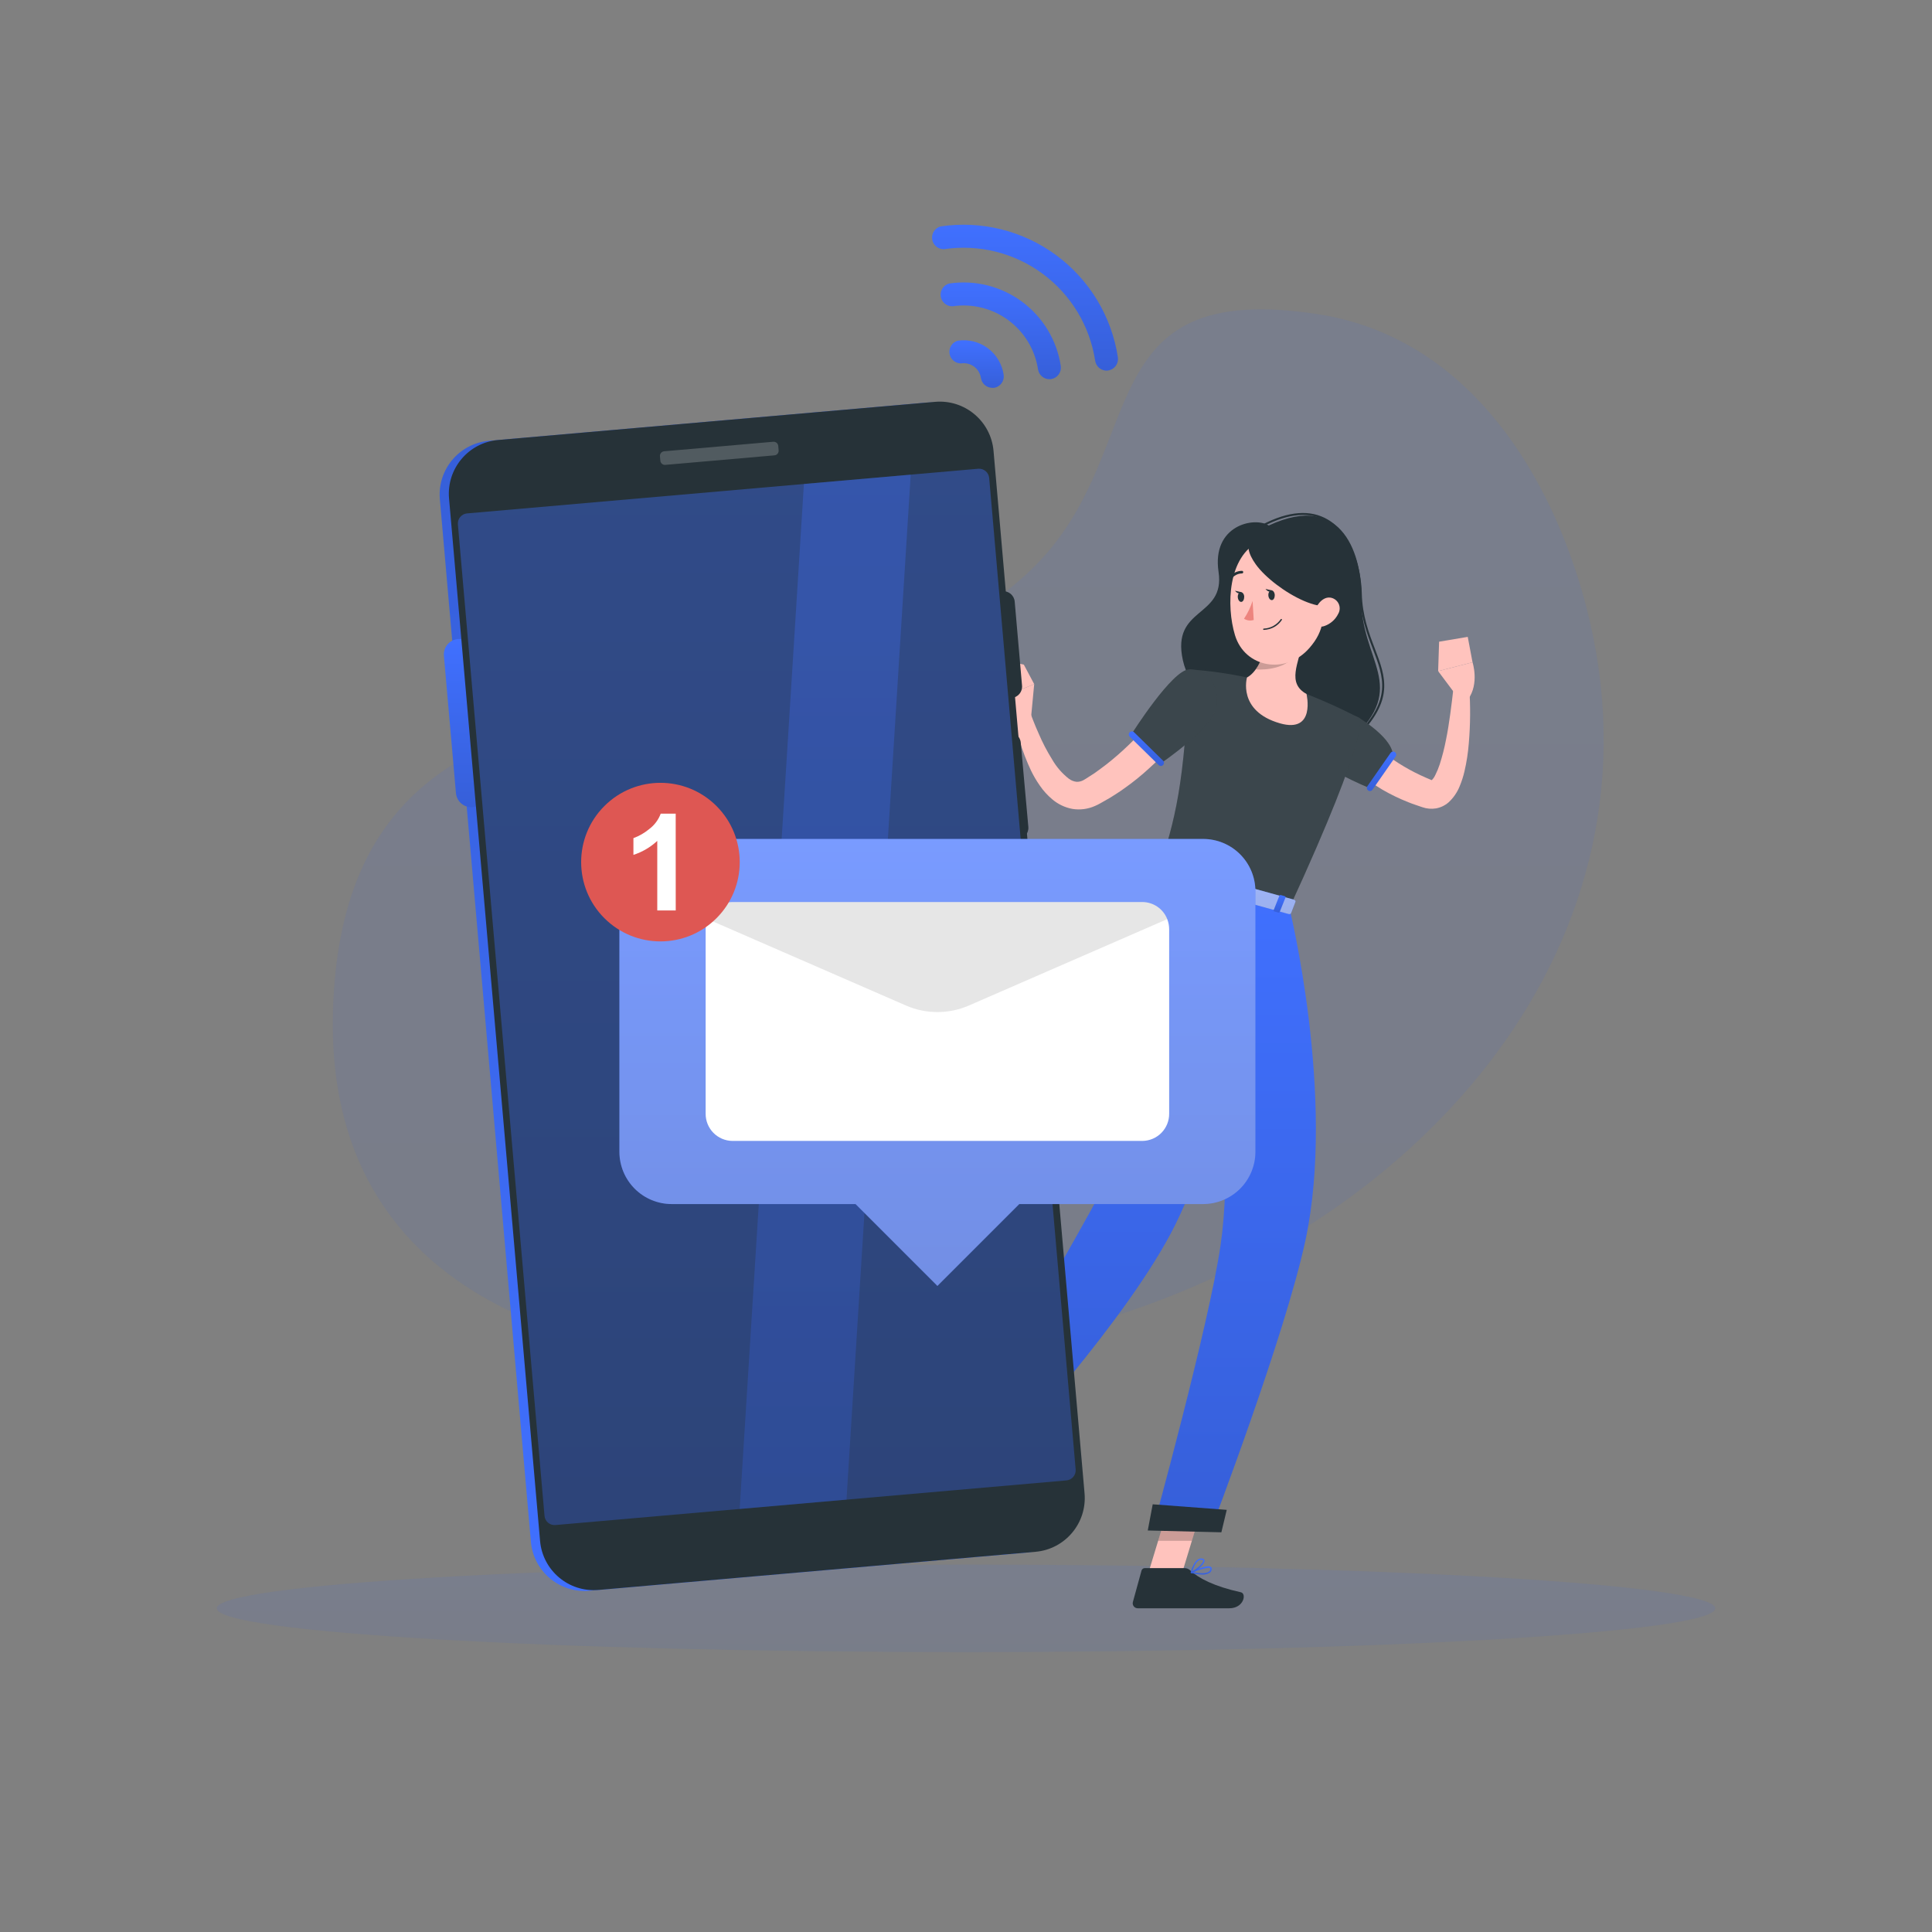 <svg width="500" height="500" viewBox="0 0 500 500" fill="none" xmlns="http://www.w3.org/2000/svg">
<rect x="0" y="0" width="500" height="500" fill="#808080" stroke="none"/>
<path opacity="0.1" d="M268.72 145.56C214.07 202.42 89.57 150.29 86.18 261.39C82.92 367.85 221.75 362.52 290.88 339.8C371.03 313.45 434.58 240.24 409.47 153.2C399.77 119.58 378.02 86.93 340.88 81.28C281.53 72.24 297.68 115.41 268.72 145.56Z" fill="url(#paint0_linear)"/>
<path opacity="0.1" d="M250 427.56C357.082 427.56 443.89 422.492 443.89 416.24C443.89 409.988 357.082 404.92 250 404.92C142.917 404.92 56.11 409.988 56.11 416.24C56.11 422.492 142.917 427.56 250 427.56Z" fill="url(#paint1_linear)"/>
<path d="M328.36 136C324.54 133.61 313.57 136 315.36 148C317.15 160 303.05 156.93 306.13 170.89C309.21 184.85 334.2 205.59 349.59 191.51C364.98 177.43 352.01 171.22 352.3 154.51C352.5 144.58 348 126.8 328.36 136Z" fill="#263238"/>
<path d="M351 190.91C350.928 190.91 350.86 190.881 350.81 190.83C350.786 190.807 350.766 190.779 350.753 190.748C350.74 190.717 350.733 190.684 350.733 190.65C350.733 190.616 350.74 190.583 350.753 190.552C350.766 190.521 350.786 190.493 350.81 190.47C360.29 181.05 358.1 175.31 355.33 168.05C353.79 164.05 352.06 159.49 351.91 153.58C351.76 147.2 349.43 138.49 343.36 134.9C339.06 132.36 333.54 132.8 326.96 136.21C326.9 136.239 326.831 136.243 326.768 136.223C326.705 136.202 326.652 136.158 326.62 136.1C326.603 136.07 326.592 136.037 326.588 136.003C326.585 135.968 326.588 135.934 326.598 135.901C326.609 135.868 326.626 135.838 326.648 135.812C326.671 135.786 326.699 135.765 326.73 135.75C333.48 132.25 339.16 131.82 343.63 134.46C349.87 138.16 352.27 147.06 352.43 153.56C352.57 159.39 354.29 163.89 355.81 167.86C358.64 175.3 360.89 181.18 351.17 190.86C351.12 190.895 351.061 190.913 351 190.91Z" fill="#263238"/>
<path d="M353.22 189.54C353.22 189.54 353.38 189.77 353.49 189.92L353.89 190.46C354.183 190.833 354.493 191.203 354.82 191.57C355.49 192.325 356.205 193.04 356.96 193.71C358.508 195.128 360.182 196.403 361.96 197.52C363.765 198.669 365.642 199.701 367.58 200.61C368.58 201.1 369.58 201.49 370.58 201.93C370.77 202.02 370.58 201.93 370.45 202.01C370.32 202.09 370.21 202.16 370.32 202.1C370.81 201.682 371.2 201.159 371.46 200.57C371.902 199.688 372.28 198.776 372.59 197.84C373.261 195.751 373.805 193.624 374.22 191.47C374.67 189.27 375.02 187.02 375.33 184.75C375.64 182.48 375.92 180.18 376.17 177.93H380.24C380.573 182.712 380.536 187.513 380.13 192.29C379.943 194.765 379.565 197.223 379 199.64C378.696 200.953 378.281 202.237 377.76 203.48C377.128 205.062 376.151 206.484 374.9 207.64C373.978 208.447 372.855 208.989 371.65 209.21C370.456 209.41 369.231 209.303 368.09 208.9C366.92 208.48 365.73 208.13 364.57 207.65C362.215 206.73 359.935 205.63 357.75 204.36C355.531 203.041 353.433 201.528 351.48 199.84C350.49 198.962 349.555 198.023 348.68 197.03C348.23 196.53 347.79 196.03 347.37 195.45L346.75 194.57C346.53 194.24 346.38 194.01 346.07 193.47L353.22 189.54Z" fill="#FFC3BD"/>
<path d="M351.85 185.84C361.2 191.84 360.44 195.48 360.44 195.48L354.56 204C354.56 204 339.56 198 338.63 193.29C337.65 188.38 347.31 182.94 351.85 185.84Z" fill="#263238"/>
<path opacity="0.1" d="M351.85 185.84C361.2 191.84 360.44 195.48 360.44 195.48L354.56 204C354.56 204 339.56 198 338.63 193.29C337.65 188.38 347.31 182.94 351.85 185.84Z" fill="white"/>
<path d="M361 194.64C361.174 194.763 361.292 194.949 361.33 195.159C361.367 195.369 361.32 195.584 361.2 195.76L355.2 204.37C355.141 204.458 355.064 204.534 354.975 204.592C354.887 204.65 354.787 204.689 354.682 204.708C354.578 204.727 354.471 204.724 354.367 204.7C354.263 204.677 354.166 204.632 354.08 204.57C353.993 204.509 353.92 204.432 353.864 204.343C353.807 204.253 353.769 204.154 353.752 204.05C353.734 203.945 353.737 203.839 353.761 203.736C353.784 203.633 353.828 203.536 353.89 203.45L359.89 194.84C360.013 194.669 360.197 194.552 360.404 194.515C360.611 194.478 360.825 194.523 361 194.64Z" fill="url(#paint2_linear)"/>
<path d="M376.83 179.89L372.19 173.69L381.09 171.4C381.09 171.4 382.9 176.92 379.94 180.97L376.83 179.89Z" fill="#FFC3BD"/>
<path d="M372.44 166.07L379.85 164.82L381.09 171.4L372.19 173.69L372.44 166.07Z" fill="#FFC3BD"/>
<path d="M297.04 407.6L305.52 408.42L311.58 388.48L303.1 387.66L297.04 407.6Z" fill="#FFC3BD"/>
<path d="M243.09 378.13L249.38 384.03L262.96 369.11L256.67 363.21L243.09 378.13Z" fill="#FFC3BD"/>
<path d="M252.29 381.2L247.56 372.69C247.483 372.541 247.353 372.426 247.196 372.367C247.039 372.308 246.866 372.309 246.71 372.37L239.43 375.14C239.244 375.215 239.077 375.33 238.94 375.476C238.803 375.622 238.699 375.796 238.635 375.986C238.572 376.176 238.55 376.377 238.571 376.577C238.593 376.776 238.657 376.968 238.76 377.14C240.46 380.08 241.43 381.42 243.5 385.14C244.78 387.44 247.27 392.73 249.04 395.91C250.81 399.09 254.04 397.52 253.6 396.03C251.6 389.38 251.96 385.68 252.53 382.75C252.633 382.221 252.548 381.673 252.29 381.2Z" fill="#263238"/>
<path d="M306.53 405.83H296.24C296.056 405.833 295.879 405.895 295.733 406.007C295.587 406.118 295.481 406.274 295.43 406.45L293.19 414.59C293.137 414.783 293.13 414.985 293.169 415.181C293.208 415.377 293.291 415.561 293.414 415.719C293.536 415.877 293.693 416.004 293.873 416.091C294.053 416.178 294.25 416.222 294.45 416.22C298.07 416.22 299.79 416.22 304.31 416.22H318.14C321.9 416.22 322.68 412.42 321.14 412.08C314.14 410.54 310.14 408.41 307.99 406.38C307.594 406.012 307.07 405.815 306.53 405.83Z" fill="#263238"/>
<path opacity="0.2" d="M311.58 388.49L308.46 398.76H299.72L303.1 387.67L311.58 388.49Z" fill="black"/>
<path opacity="0.2" d="M256.67 363.21L262.96 369.12L255.96 376.81L249.67 370.9L256.67 363.21Z" fill="black"/>
<path d="M351.85 185.84C351.85 185.84 355.25 188.15 333.7 234.97L299.77 225.58C304.16 211.92 306.54 203.41 307.77 173.24C312.794 173.573 317.787 174.272 322.71 175.33C327.938 176.386 333.085 177.813 338.11 179.6C342.795 181.441 347.381 183.524 351.85 185.84Z" fill="#263238"/>
<path opacity="0.1" d="M351.85 185.84C351.85 185.84 355.25 188.15 333.7 234.97L299.77 225.58C304.16 211.92 306.54 203.41 307.77 173.24C312.794 173.573 317.787 174.272 322.71 175.33C327.938 176.386 333.085 177.813 338.11 179.6C342.795 181.441 347.381 183.524 351.85 185.84Z" fill="white"/>
<path d="M329.05 158.4C328.65 163.63 327.1 172.98 322.72 175.33C322.72 175.33 320.17 184 331.23 187.19C340.6 189.88 338.12 179.6 338.12 179.6C332.96 176.75 336.12 171.7 337.12 166.04L329.05 158.4Z" fill="#FFC3BD"/>
<path opacity="0.2" d="M329 158.41C328.68 162.6 327.63 169.48 324.94 173.22C328.06 173.53 332.94 172.58 334.38 170.22C335.092 168.566 335.67 166.857 336.11 165.11L329 158.41Z" fill="black"/>
<path d="M342.77 150.83C342.77 159.43 342.92 163.08 338.85 167.73C332.72 174.73 322.16 172.82 319.61 164.38C317.32 156.79 317.74 144 325.94 140.09C327.742 139.22 329.736 138.825 331.733 138.943C333.731 139.061 335.665 139.688 337.351 140.764C339.038 141.841 340.421 143.331 341.37 145.092C342.318 146.854 342.8 148.829 342.77 150.83Z" fill="#FFC3BD"/>
<path d="M325 146.06C329.83 152.81 346.08 162.19 347.17 153.15C348.26 144.11 339.96 135.15 331.74 136.04C323.52 136.93 320.87 140.32 325 146.06Z" fill="#263238"/>
<path d="M346.33 158.86C345.966 159.6 345.46 160.261 344.841 160.804C344.221 161.348 343.5 161.765 342.72 162.03C340.63 162.72 339.48 160.88 339.97 158.85C340.42 157.02 342.04 154.46 344.19 154.65C344.657 154.698 345.105 154.863 345.492 155.129C345.88 155.394 346.194 155.753 346.407 156.172C346.62 156.591 346.724 157.056 346.711 157.526C346.697 157.995 346.566 158.454 346.33 158.86Z" fill="#FFC3BD"/>
<path d="M333.7 235C333.7 235 345.78 283.93 337.86 320.94C332.55 345.73 313.41 395.81 313.41 395.81L298.41 395.43C298.41 395.43 312.9 342.88 315.89 322.21C321.02 286.85 308.81 228.12 308.81 228.12L333.7 235Z" fill="url(#paint3_linear)"/>
<path opacity="0.2" d="M320.23 242L312.75 253.8C314.989 267.792 316.409 281.903 317 296.06C327.55 277.23 322.57 252 320.23 242Z" fill="black"/>
<path d="M316.09 396.56L297.04 396.09L298.32 389.31L317.48 390.75L316.09 396.56Z" fill="#263238"/>
<path d="M326.26 233C326.26 233 319.26 286.5 304.19 316.9C292 341.45 259.47 376.4 259.47 376.4L251.15 367.83C251.15 367.83 273.15 329.83 282.15 313.54C304.37 273.54 284.68 237.69 299.74 225.54L326.26 233Z" fill="url(#paint4_linear)"/>
<path d="M260.31 377.57L249.58 367.1L253.14 362.26L264.84 374.35L260.31 377.57Z" fill="#263238"/>
<path d="M299.81 223.44L297.44 226.06C297.26 226.26 297.44 226.58 297.86 226.69L333.45 236.54C333.75 236.62 334.05 236.54 334.12 236.36L335.27 233.36C335.35 233.16 335.13 232.91 334.8 232.81L300.44 223.3C300.332 223.266 300.217 223.262 300.106 223.286C299.996 223.311 299.894 223.364 299.81 223.44Z" fill="url(#paint5_linear)"/>
<path opacity="0.5" d="M299.81 223.44L297.44 226.06C297.26 226.26 297.44 226.58 297.86 226.69L333.45 236.54C333.75 236.62 334.05 236.54 334.12 236.36L335.27 233.36C335.35 233.16 335.13 232.91 334.8 232.81L300.44 223.3C300.332 223.266 300.217 223.262 300.106 223.286C299.996 223.311 299.894 223.364 299.81 223.44Z" fill="white"/>
<path d="M303.36 228.56L302.44 228.31C302.26 228.26 302.15 228.12 302.19 228.01L303.71 224.19C303.76 224.07 303.95 224.02 304.13 224.07L305.05 224.33C305.23 224.33 305.35 224.51 305.3 224.63L303.78 228.45C303.731 228.512 303.664 228.556 303.588 228.575C303.512 228.595 303.432 228.59 303.36 228.56Z" fill="url(#paint6_linear)"/>
<path d="M330.77 236.15L329.85 235.9C329.67 235.85 329.55 235.71 329.6 235.6L331.12 231.77C331.168 231.708 331.236 231.664 331.311 231.645C331.387 231.625 331.467 231.63 331.54 231.66L332.46 231.92C332.64 231.97 332.75 232.1 332.71 232.21L331.19 236C331.14 236.15 331 236.2 330.77 236.15Z" fill="url(#paint7_linear)"/>
<path d="M317.07 232.36L316.15 232.1C315.96 232.1 315.85 231.92 315.89 231.81L317.42 227.98C317.42 227.87 317.65 227.82 317.83 227.87L318.75 228.12C318.94 228.12 319.05 228.31 319.01 228.42L317.48 232.25C317.44 232.36 317.25 232.41 317.07 232.36Z" fill="url(#paint8_linear)"/>
<path d="M329.91 154C329.91 154.7 329.61 155.29 329.16 155.31C328.71 155.33 328.3 154.8 328.25 154.1C328.2 153.4 328.55 152.81 329.01 152.78C329.47 152.75 329.87 153.29 329.91 154Z" fill="#263238"/>
<path d="M322 154.45C322 155.15 321.7 155.74 321.24 155.77C320.78 155.8 320.39 155.25 320.34 154.55C320.29 153.85 320.64 153.26 321.1 153.24C321.56 153.22 322 153.76 322 154.45Z" fill="#263238"/>
<path d="M321.32 153.26L319.62 152.88C319.62 152.88 320.55 154.14 321.32 153.26Z" fill="#263238"/>
<path d="M324.17 155.53C323.64 157.156 322.894 158.704 321.95 160.13C322.32 160.363 322.736 160.512 323.17 160.568C323.603 160.623 324.044 160.583 324.46 160.45L324.17 155.53Z" fill="#ED847E"/>
<path d="M328.35 162.83C327.934 162.937 327.509 163.001 327.08 163.02C327.057 163.023 327.034 163.021 327.013 163.014C326.991 163.007 326.971 162.996 326.954 162.981C326.937 162.966 326.923 162.947 326.914 162.926C326.905 162.905 326.9 162.883 326.9 162.86C326.899 162.838 326.902 162.815 326.909 162.794C326.916 162.773 326.928 162.754 326.943 162.737C326.957 162.72 326.976 162.706 326.996 162.697C327.016 162.687 327.038 162.681 327.06 162.68C327.934 162.645 328.788 162.406 329.554 161.982C330.319 161.558 330.976 160.962 331.47 160.24C331.496 160.208 331.532 160.187 331.572 160.18C331.612 160.172 331.653 160.18 331.688 160.2C331.723 160.221 331.75 160.253 331.763 160.292C331.776 160.33 331.775 160.372 331.76 160.41C330.972 161.621 329.753 162.486 328.35 162.83Z" fill="#263238"/>
<path d="M332.52 148.89C332.463 148.905 332.404 148.904 332.348 148.888C332.292 148.872 332.241 148.842 332.2 148.8C331.836 148.416 331.386 148.125 330.886 147.951C330.387 147.777 329.853 147.725 329.33 147.8C329.241 147.816 329.15 147.798 329.074 147.75C328.999 147.701 328.943 147.627 328.92 147.54C328.902 147.451 328.919 147.359 328.967 147.283C329.016 147.206 329.092 147.151 329.18 147.13C329.814 147.028 330.462 147.081 331.072 147.283C331.681 147.485 332.232 147.83 332.68 148.29C332.742 148.357 332.776 148.444 332.776 148.535C332.776 148.626 332.742 148.713 332.68 148.78C332.636 148.829 332.581 148.866 332.52 148.89Z" fill="#263238"/>
<path d="M318.58 149.9C318.527 149.932 318.467 149.948 318.405 149.948C318.343 149.948 318.283 149.932 318.23 149.9C318.159 149.846 318.112 149.767 318.099 149.679C318.086 149.591 318.108 149.502 318.16 149.43C318.529 148.905 319.018 148.477 319.587 148.181C320.157 147.885 320.788 147.73 321.43 147.73C321.475 147.733 321.518 147.744 321.559 147.763C321.599 147.783 321.635 147.81 321.665 147.844C321.694 147.877 321.717 147.916 321.732 147.958C321.746 148.001 321.753 148.045 321.75 148.09C321.747 148.135 321.736 148.178 321.717 148.219C321.697 148.259 321.67 148.295 321.636 148.325C321.603 148.354 321.564 148.377 321.522 148.392C321.479 148.407 321.435 148.413 321.39 148.41C320.863 148.418 320.345 148.551 319.879 148.798C319.414 149.045 319.013 149.399 318.71 149.83C318.672 149.863 318.628 149.887 318.58 149.9Z" fill="#263238"/>
<path d="M308.57 186.13C307.7 187.45 306.91 188.51 306.02 189.63C305.13 190.75 304.26 191.8 303.34 192.84C301.495 194.93 299.531 196.914 297.46 198.78C295.4 200.684 293.215 202.448 290.92 204.06C289.79 204.9 288.58 205.63 287.4 206.39L285.55 207.45L284.63 207.97C284.29 208.15 283.85 208.39 283.43 208.56C281.577 209.398 279.517 209.67 277.51 209.34C275.615 208.982 273.845 208.142 272.37 206.9C271.125 205.861 270.028 204.657 269.11 203.32C268.263 202.106 267.511 200.829 266.86 199.5C264.488 194.463 262.851 189.112 262 183.61L266 182.69C266.83 185.07 267.76 187.54 268.81 189.85C269.793 192.159 270.954 194.389 272.28 196.52C273.386 198.448 274.853 200.146 276.6 201.52C277.181 201.965 277.872 202.245 278.6 202.33C279.236 202.357 279.867 202.205 280.42 201.89C280.613 201.792 280.8 201.681 280.98 201.56L281.76 201.06L283.31 200.06C284.31 199.32 285.31 198.63 286.31 197.84C288.279 196.298 290.169 194.656 291.97 192.92C293.8 191.19 295.51 189.34 297.16 187.44C297.99 186.49 298.8 185.53 299.58 184.55C300.36 183.57 301.14 182.55 301.77 181.65L308.57 186.13Z" fill="#FFC3BD"/>
<path d="M266.77 186.38L267.65 177.05L259.26 180.48C259.26 180.48 260.26 185.17 263.46 186.85L266.77 186.38Z" fill="#FFC3BD"/>
<path d="M264.97 172.01L258.48 170.6L259.26 180.48L267.65 177.05L264.97 172.01Z" fill="#FFC3BD"/>
<path d="M307.78 173.24C303.41 173.24 292.89 189.92 292.89 189.92L300.32 197.62C300.32 197.62 314.32 188.18 314.87 182.62C315.35 177.84 313.34 173.29 307.78 173.24Z" fill="#263238"/>
<path opacity="0.1" d="M307.78 173.24C303.41 173.24 292.89 189.92 292.89 189.92L300.32 197.62C300.32 197.62 314.32 188.18 314.87 182.62C315.35 177.84 313.34 173.29 307.78 173.24Z" fill="white"/>
<path d="M301 198C300.85 198.15 300.647 198.234 300.435 198.234C300.223 198.234 300.02 198.15 299.87 198L292.36 190.64C292.21 190.49 292.126 190.287 292.126 190.075C292.126 189.863 292.21 189.66 292.36 189.51C292.512 189.36 292.716 189.276 292.93 189.276C293.143 189.276 293.348 189.36 293.5 189.51L301 196.86C301.15 197.012 301.234 197.217 301.234 197.43C301.234 197.643 301.15 197.848 301 198Z" fill="url(#paint9_linear)"/>
<path d="M254 385.78C254.274 385.773 254.538 385.674 254.75 385.5C254.85 385.435 254.931 385.344 254.982 385.236C255.033 385.129 255.053 385.009 255.04 384.89C254.95 383.81 252.21 382.34 251.89 382.17C251.863 382.153 251.832 382.144 251.8 382.144C251.768 382.144 251.737 382.153 251.71 382.17C251.682 382.19 251.661 382.218 251.65 382.25C251.64 382.282 251.639 382.317 251.65 382.35C251.96 383.45 252.65 385.35 253.65 385.7C253.761 385.748 253.879 385.775 254 385.78ZM252 382.67C253 383.21 254.56 384.25 254.61 384.92C254.617 384.98 254.605 385.041 254.576 385.095C254.548 385.148 254.504 385.192 254.45 385.22C254.349 385.315 254.224 385.382 254.089 385.413C253.954 385.445 253.813 385.44 253.68 385.4C253.14 385.2 252.52 384.19 252 382.67Z" fill="url(#paint10_linear)"/>
<path d="M254.37 383.1C254.803 383.133 255.234 383.024 255.6 382.79C255.72 382.691 255.802 382.552 255.831 382.399C255.86 382.245 255.835 382.087 255.76 381.95C255.707 381.806 255.622 381.676 255.511 381.57C255.4 381.465 255.266 381.386 255.12 381.34C253.95 380.93 251.77 382.12 251.68 382.17C251.654 382.186 251.632 382.208 251.617 382.234C251.601 382.26 251.592 382.29 251.59 382.32C251.59 382.35 251.597 382.379 251.611 382.405C251.625 382.431 251.645 382.453 251.67 382.47C252.511 382.879 253.434 383.095 254.37 383.1ZM254.54 381.59C254.7 381.59 254.859 381.617 255.01 381.67C255.109 381.699 255.2 381.752 255.274 381.823C255.349 381.894 255.406 381.982 255.44 382.08C255.55 382.34 255.44 382.46 255.38 382.53C254.87 382.96 253.07 382.72 252.14 382.32C252.884 381.922 253.7 381.674 254.54 381.59Z" fill="url(#paint11_linear)"/>
<path d="M311.09 407.49C311.789 407.542 312.487 407.378 313.09 407.02C313.245 406.904 313.371 406.753 313.458 406.579C313.545 406.405 313.59 406.214 313.59 406.02C313.603 405.92 313.587 405.817 313.545 405.726C313.502 405.634 313.435 405.555 313.35 405.5C312.42 404.86 308.68 406.58 308.26 406.78C308.226 406.795 308.198 406.821 308.18 406.853C308.162 406.886 308.155 406.923 308.16 406.96C308.164 406.994 308.178 407.026 308.202 407.052C308.225 407.077 308.256 407.094 308.29 407.1C309.207 407.328 310.145 407.459 311.09 407.49ZM312.73 405.72C312.876 405.711 313.021 405.742 313.15 405.81C313.2 405.81 313.25 405.9 313.24 406.04C313.238 406.178 313.204 406.313 313.139 406.435C313.075 406.556 312.983 406.661 312.87 406.74C312.03 407.38 309.98 407.11 308.87 406.91C310.086 406.312 311.389 405.911 312.73 405.72Z" fill="url(#paint12_linear)"/>
<path d="M308.32 407.14H308.38C309.51 406.68 311.86 404.79 311.73 403.85C311.73 403.65 311.57 403.4 311.06 403.34C309.06 403.11 308.19 406.78 308.15 406.94C308.144 406.971 308.146 407.003 308.157 407.033C308.168 407.063 308.186 407.089 308.21 407.11C308.243 407.13 308.281 407.14 308.32 407.14ZM310.88 403.66H311C311.35 403.66 311.37 403.83 311.38 403.88C311.46 404.48 309.78 406.01 308.56 406.65C308.83 405.8 309.59 403.66 310.88 403.66Z" fill="url(#paint13_linear)"/>
<path d="M329.21 152.8L327.51 152.42C327.51 152.42 328.44 153.68 329.21 152.8Z" fill="#263238"/>
<path d="M152.513 411.692L265.613 401.817C273.293 401.147 278.976 394.377 278.306 386.696L254.749 116.902C254.078 109.222 247.308 103.539 239.628 104.21L126.528 114.085C118.847 114.755 113.165 121.525 113.835 129.206L137.392 399C138.062 406.68 144.832 412.363 152.513 411.692Z" fill="url(#paint14_linear)"/>
<path d="M122.3 208.89C123.348 208.791 124.314 208.283 124.99 207.476C125.666 206.669 125.996 205.629 125.91 204.58L122.8 169C122.703 167.952 122.198 166.985 121.393 166.307C120.588 165.63 119.549 165.297 118.5 165.38C117.451 165.477 116.482 165.984 115.804 166.791C115.126 167.598 114.794 168.64 114.88 169.69L118 205.27C118.097 206.318 118.602 207.285 119.407 207.963C120.212 208.64 121.251 208.973 122.3 208.89Z" fill="url(#paint15_linear)"/>
<path d="M260.436 180.748L261.821 180.627C263.444 180.486 264.645 179.055 264.503 177.432L262.605 155.695C262.463 154.072 261.033 152.871 259.41 153.013L258.025 153.133C256.402 153.275 255.201 154.706 255.343 156.329L257.241 178.066C257.382 179.689 258.813 180.89 260.436 180.748Z" fill="#263238"/>
<path d="M262.06 217.342L263.45 217.217C265.079 217.07 266.281 215.631 266.134 214.001L264.17 192.181C264.024 190.552 262.584 189.35 260.955 189.497L259.565 189.622C257.936 189.769 256.734 191.208 256.88 192.838L258.844 214.658C258.991 216.287 260.43 217.489 262.06 217.342Z" fill="#263238"/>
<path d="M154.889 411.479L267.989 401.604C275.67 400.933 281.352 394.163 280.682 386.482L257.125 116.689C256.455 109.008 249.685 103.325 242.004 103.996L128.904 113.871C121.224 114.541 115.541 121.312 116.211 128.992L139.768 398.786C140.438 406.466 147.209 412.149 154.889 411.479Z" fill="#263238"/>
<path opacity="0.4" d="M143.75 394.68L276 383.13C276.691 383.066 277.329 382.732 277.775 382.2C278.221 381.668 278.438 380.982 278.38 380.29L256 123.69C255.937 123.001 255.604 122.364 255.074 121.919C254.544 121.473 253.86 121.254 253.17 121.31L120.87 132.87C120.529 132.9 120.197 132.997 119.893 133.156C119.589 133.314 119.319 133.531 119.099 133.794C118.879 134.057 118.713 134.36 118.61 134.688C118.507 135.015 118.47 135.359 118.5 135.7L140.92 392.31C140.949 392.652 141.045 392.985 141.203 393.289C141.362 393.594 141.579 393.864 141.842 394.084C142.105 394.305 142.409 394.471 142.736 394.573C143.064 394.675 143.408 394.712 143.75 394.68Z" fill="url(#paint16_linear)"/>
<path opacity="0.3" d="M235.69 122.84L219.07 388.1L191.43 390.52L208.05 125.25L235.69 122.84Z" fill="url(#paint17_linear)"/>
<path opacity="0.2" d="M200.121 114.327L171.878 116.793C171.223 116.85 170.739 117.427 170.796 118.082L170.896 119.228C170.953 119.882 171.53 120.367 172.185 120.31L200.428 117.844C201.082 117.786 201.567 117.209 201.51 116.555L201.41 115.409C201.353 114.754 200.775 114.27 200.121 114.327Z" fill="white"/>
<path d="M173.8 217.12H311.41C314.985 217.131 318.41 218.555 320.937 221.083C323.465 223.61 324.889 227.035 324.9 230.61V298.11C324.889 301.685 323.465 305.112 320.938 307.641C318.411 310.17 314.985 311.597 311.41 311.61H263.79L242.6 332.8L221.41 311.61H173.8C170.223 311.599 166.795 310.174 164.266 307.644C161.736 305.115 160.311 301.687 160.3 298.11V230.61C160.311 227.034 161.737 223.607 164.266 221.079C166.796 218.551 170.224 217.128 173.8 217.12Z" fill="url(#paint18_linear)"/>
<path opacity="0.3" d="M173.8 217.12H311.41C314.985 217.131 318.41 218.555 320.937 221.083C323.465 223.61 324.889 227.035 324.9 230.61V298.11C324.889 301.685 323.465 305.112 320.938 307.641C318.411 310.17 314.985 311.597 311.41 311.61H263.79L242.6 332.8L221.41 311.61H173.8C170.223 311.599 166.795 310.174 164.266 307.644C161.736 305.115 160.311 301.687 160.3 298.11V230.61C160.311 227.034 161.737 223.607 164.266 221.079C166.796 218.551 170.224 217.128 173.8 217.12Z" fill="white"/>
<path d="M182.62 240.51V288.21C182.604 290.06 183.321 291.84 184.614 293.163C185.907 294.486 187.671 295.244 189.52 295.27H295.68C297.53 295.244 299.294 294.486 300.587 293.163C301.879 291.84 302.596 290.06 302.58 288.21V240.51C302.579 239.606 302.41 238.711 302.08 237.87C301.577 236.578 300.698 235.467 299.558 234.679C298.417 233.891 297.066 233.463 295.68 233.45H189.52C188.135 233.463 186.785 233.89 185.646 234.678C184.507 235.467 183.631 236.578 183.13 237.87C182.791 238.709 182.618 239.605 182.62 240.51Z" fill="white"/>
<path opacity="0.1" d="M183.13 237.87L234.45 260.22C237.022 261.343 239.799 261.923 242.605 261.923C245.412 261.923 248.188 261.343 250.76 260.22L302.08 237.87C301.577 236.578 300.698 235.467 299.557 234.679C298.417 233.891 297.066 233.463 295.68 233.45H189.52C188.135 233.463 186.785 233.89 185.646 234.678C184.507 235.467 183.631 236.578 183.13 237.87Z" fill="black"/>
<path d="M185.431 237.624C193.445 229.61 193.445 216.618 185.431 208.604C177.418 200.59 164.425 200.591 156.411 208.604C148.398 216.618 148.398 229.61 156.411 237.624C164.425 245.637 177.418 245.637 185.431 237.624Z" fill="#DE5753"/>
<path d="M174.88 235.62H170.1V217.62C168.333 219.264 166.227 220.499 163.93 221.24V216.91C165.405 216.368 166.778 215.58 167.99 214.58C169.355 213.564 170.397 212.175 170.99 210.58H174.87L174.88 235.62Z" fill="white"/>
<path d="M286.37 95.92C285.658 95.914 284.972 95.656 284.433 95.19C283.895 94.725 283.539 94.083 283.43 93.38C282.058 84.365 277.168 76.261 269.831 70.846C262.494 65.43 253.309 63.145 244.29 64.49C243.558 64.509 242.844 64.26 242.283 63.789C241.722 63.319 241.352 62.659 241.244 61.934C241.136 61.21 241.296 60.471 241.695 59.857C242.094 59.243 242.704 58.796 243.41 58.6C253.99 57.023 264.764 59.706 273.368 66.061C281.973 72.416 287.706 81.924 289.31 92.5C289.419 93.279 289.219 94.069 288.751 94.701C288.284 95.333 287.587 95.757 286.81 95.88C286.665 95.908 286.518 95.921 286.37 95.92Z" fill="url(#paint19_linear)"/>
<path d="M271.58 98.14C270.87 98.135 270.185 97.877 269.646 97.414C269.108 96.951 268.751 96.311 268.64 95.61C267.868 90.513 265.105 85.93 260.958 82.867C256.812 79.804 251.619 78.51 246.52 79.27C245.787 79.292 245.071 79.045 244.508 78.575C243.945 78.105 243.573 77.445 243.464 76.72C243.354 75.994 243.514 75.254 243.913 74.639C244.312 74.023 244.923 73.576 245.63 73.38C252.291 72.385 259.075 74.073 264.493 78.074C269.911 82.074 273.521 88.061 274.53 94.72C274.642 95.5 274.443 96.293 273.975 96.928C273.507 97.562 272.809 97.987 272.03 98.11C271.881 98.13 271.731 98.14 271.58 98.14Z" fill="url(#paint20_linear)"/>
<path d="M256.8 100.37C256.088 100.364 255.402 100.106 254.863 99.64C254.325 99.175 253.969 98.533 253.86 97.83C253.773 97.245 253.572 96.683 253.267 96.176C252.963 95.669 252.561 95.228 252.085 94.876C251.61 94.525 251.069 94.271 250.495 94.129C249.921 93.988 249.324 93.961 248.74 94.05C248.014 94.06 247.31 93.806 246.757 93.337C246.203 92.867 245.839 92.212 245.732 91.494C245.625 90.777 245.781 90.044 246.172 89.433C246.564 88.822 247.163 88.373 247.86 88.17C249.221 87.965 250.609 88.031 251.945 88.364C253.28 88.697 254.537 89.291 255.642 90.112C256.747 90.932 257.679 91.963 258.384 93.146C259.089 94.328 259.553 95.638 259.75 97C259.859 97.779 259.659 98.569 259.191 99.201C258.723 99.833 258.026 100.257 257.25 100.38C257.1 100.392 256.949 100.388 256.8 100.37Z" fill="url(#paint21_linear)"/>
<defs>
<linearGradient id="paint0_linear" x1="415.028" y1="80.06" x2="415.028" y2="353.233" gradientUnits="userSpaceOnUse">
<stop stop-color="#4070FF"/>
<stop offset="1" stop-color="#365FD9"/>
</linearGradient>
<linearGradient id="paint1_linear" x1="443.89" y1="404.92" x2="443.89" y2="427.56" gradientUnits="userSpaceOnUse">
<stop stop-color="#4070FF"/>
<stop offset="1" stop-color="#365FD9"/>
</linearGradient>
<linearGradient id="paint2_linear" x1="361.342" y1="194.502" x2="361.342" y2="204.72" gradientUnits="userSpaceOnUse">
<stop stop-color="#4070FF"/>
<stop offset="1" stop-color="#365FD9"/>
</linearGradient>
<linearGradient id="paint3_linear" x1="340.551" y1="228.12" x2="340.551" y2="395.81" gradientUnits="userSpaceOnUse">
<stop stop-color="#4070FF"/>
<stop offset="1" stop-color="#365FD9"/>
</linearGradient>
<linearGradient id="paint4_linear" x1="326.26" y1="225.54" x2="326.26" y2="376.4" gradientUnits="userSpaceOnUse">
<stop stop-color="#4070FF"/>
<stop offset="1" stop-color="#365FD9"/>
</linearGradient>
<linearGradient id="paint5_linear" x1="335.286" y1="223.271" x2="335.286" y2="236.571" gradientUnits="userSpaceOnUse">
<stop stop-color="#4070FF"/>
<stop offset="1" stop-color="#365FD9"/>
</linearGradient>
<linearGradient id="paint6_linear" x1="305.311" y1="224.051" x2="305.311" y2="228.587" gradientUnits="userSpaceOnUse">
<stop stop-color="#4070FF"/>
<stop offset="1" stop-color="#365FD9"/>
</linearGradient>
<linearGradient id="paint7_linear" x1="332.718" y1="231.633" x2="332.718" y2="236.169" gradientUnits="userSpaceOnUse">
<stop stop-color="#4070FF"/>
<stop offset="1" stop-color="#365FD9"/>
</linearGradient>
<linearGradient id="paint8_linear" x1="319.018" y1="227.851" x2="319.018" y2="232.379" gradientUnits="userSpaceOnUse">
<stop stop-color="#4070FF"/>
<stop offset="1" stop-color="#365FD9"/>
</linearGradient>
<linearGradient id="paint9_linear" x1="301.234" y1="189.276" x2="301.234" y2="198.234" gradientUnits="userSpaceOnUse">
<stop stop-color="#4070FF"/>
<stop offset="1" stop-color="#365FD9"/>
</linearGradient>
<linearGradient id="paint10_linear" x1="255.044" y1="382.144" x2="255.044" y2="385.78" gradientUnits="userSpaceOnUse">
<stop stop-color="#4070FF"/>
<stop offset="1" stop-color="#365FD9"/>
</linearGradient>
<linearGradient id="paint11_linear" x1="255.843" y1="381.254" x2="255.843" y2="383.106" gradientUnits="userSpaceOnUse">
<stop stop-color="#4070FF"/>
<stop offset="1" stop-color="#365FD9"/>
</linearGradient>
<linearGradient id="paint12_linear" x1="313.594" y1="405.358" x2="313.594" y2="407.499" gradientUnits="userSpaceOnUse">
<stop stop-color="#4070FF"/>
<stop offset="1" stop-color="#365FD9"/>
</linearGradient>
<linearGradient id="paint13_linear" x1="311.735" y1="403.33" x2="311.735" y2="407.14" gradientUnits="userSpaceOnUse">
<stop stop-color="#4070FF"/>
<stop offset="1" stop-color="#365FD9"/>
</linearGradient>
<linearGradient id="paint14_linear" x1="138.606" y1="412.907" x2="112.621" y2="115.299" gradientUnits="userSpaceOnUse">
<stop stop-color="#4070FF"/>
<stop offset="1" stop-color="#365FD9"/>
</linearGradient>
<linearGradient id="paint15_linear" x1="125.924" y1="165.367" x2="125.924" y2="208.903" gradientUnits="userSpaceOnUse">
<stop stop-color="#4070FF"/>
<stop offset="1" stop-color="#365FD9"/>
</linearGradient>
<linearGradient id="paint16_linear" x1="278.389" y1="121.302" x2="278.389" y2="394.691" gradientUnits="userSpaceOnUse">
<stop stop-color="#4070FF"/>
<stop offset="1" stop-color="#365FD9"/>
</linearGradient>
<linearGradient id="paint17_linear" x1="235.69" y1="122.84" x2="235.69" y2="390.52" gradientUnits="userSpaceOnUse">
<stop stop-color="#4070FF"/>
<stop offset="1" stop-color="#365FD9"/>
</linearGradient>
<linearGradient id="paint18_linear" x1="324.9" y1="217.12" x2="324.9" y2="332.8" gradientUnits="userSpaceOnUse">
<stop stop-color="#4070FF"/>
<stop offset="1" stop-color="#365FD9"/>
</linearGradient>
<linearGradient id="paint19_linear" x1="289.339" y1="58.158" x2="289.339" y2="95.92" gradientUnits="userSpaceOnUse">
<stop stop-color="#4070FF"/>
<stop offset="1" stop-color="#365FD9"/>
</linearGradient>
<linearGradient id="paint20_linear" x1="274.561" y1="73.101" x2="274.561" y2="98.14" gradientUnits="userSpaceOnUse">
<stop stop-color="#4070FF"/>
<stop offset="1" stop-color="#365FD9"/>
</linearGradient>
<linearGradient id="paint21_linear" x1="259.779" y1="88.053" x2="259.779" y2="100.387" gradientUnits="userSpaceOnUse">
<stop stop-color="#4070FF"/>
<stop offset="1" stop-color="#365FD9"/>
</linearGradient>
</defs>
</svg>
